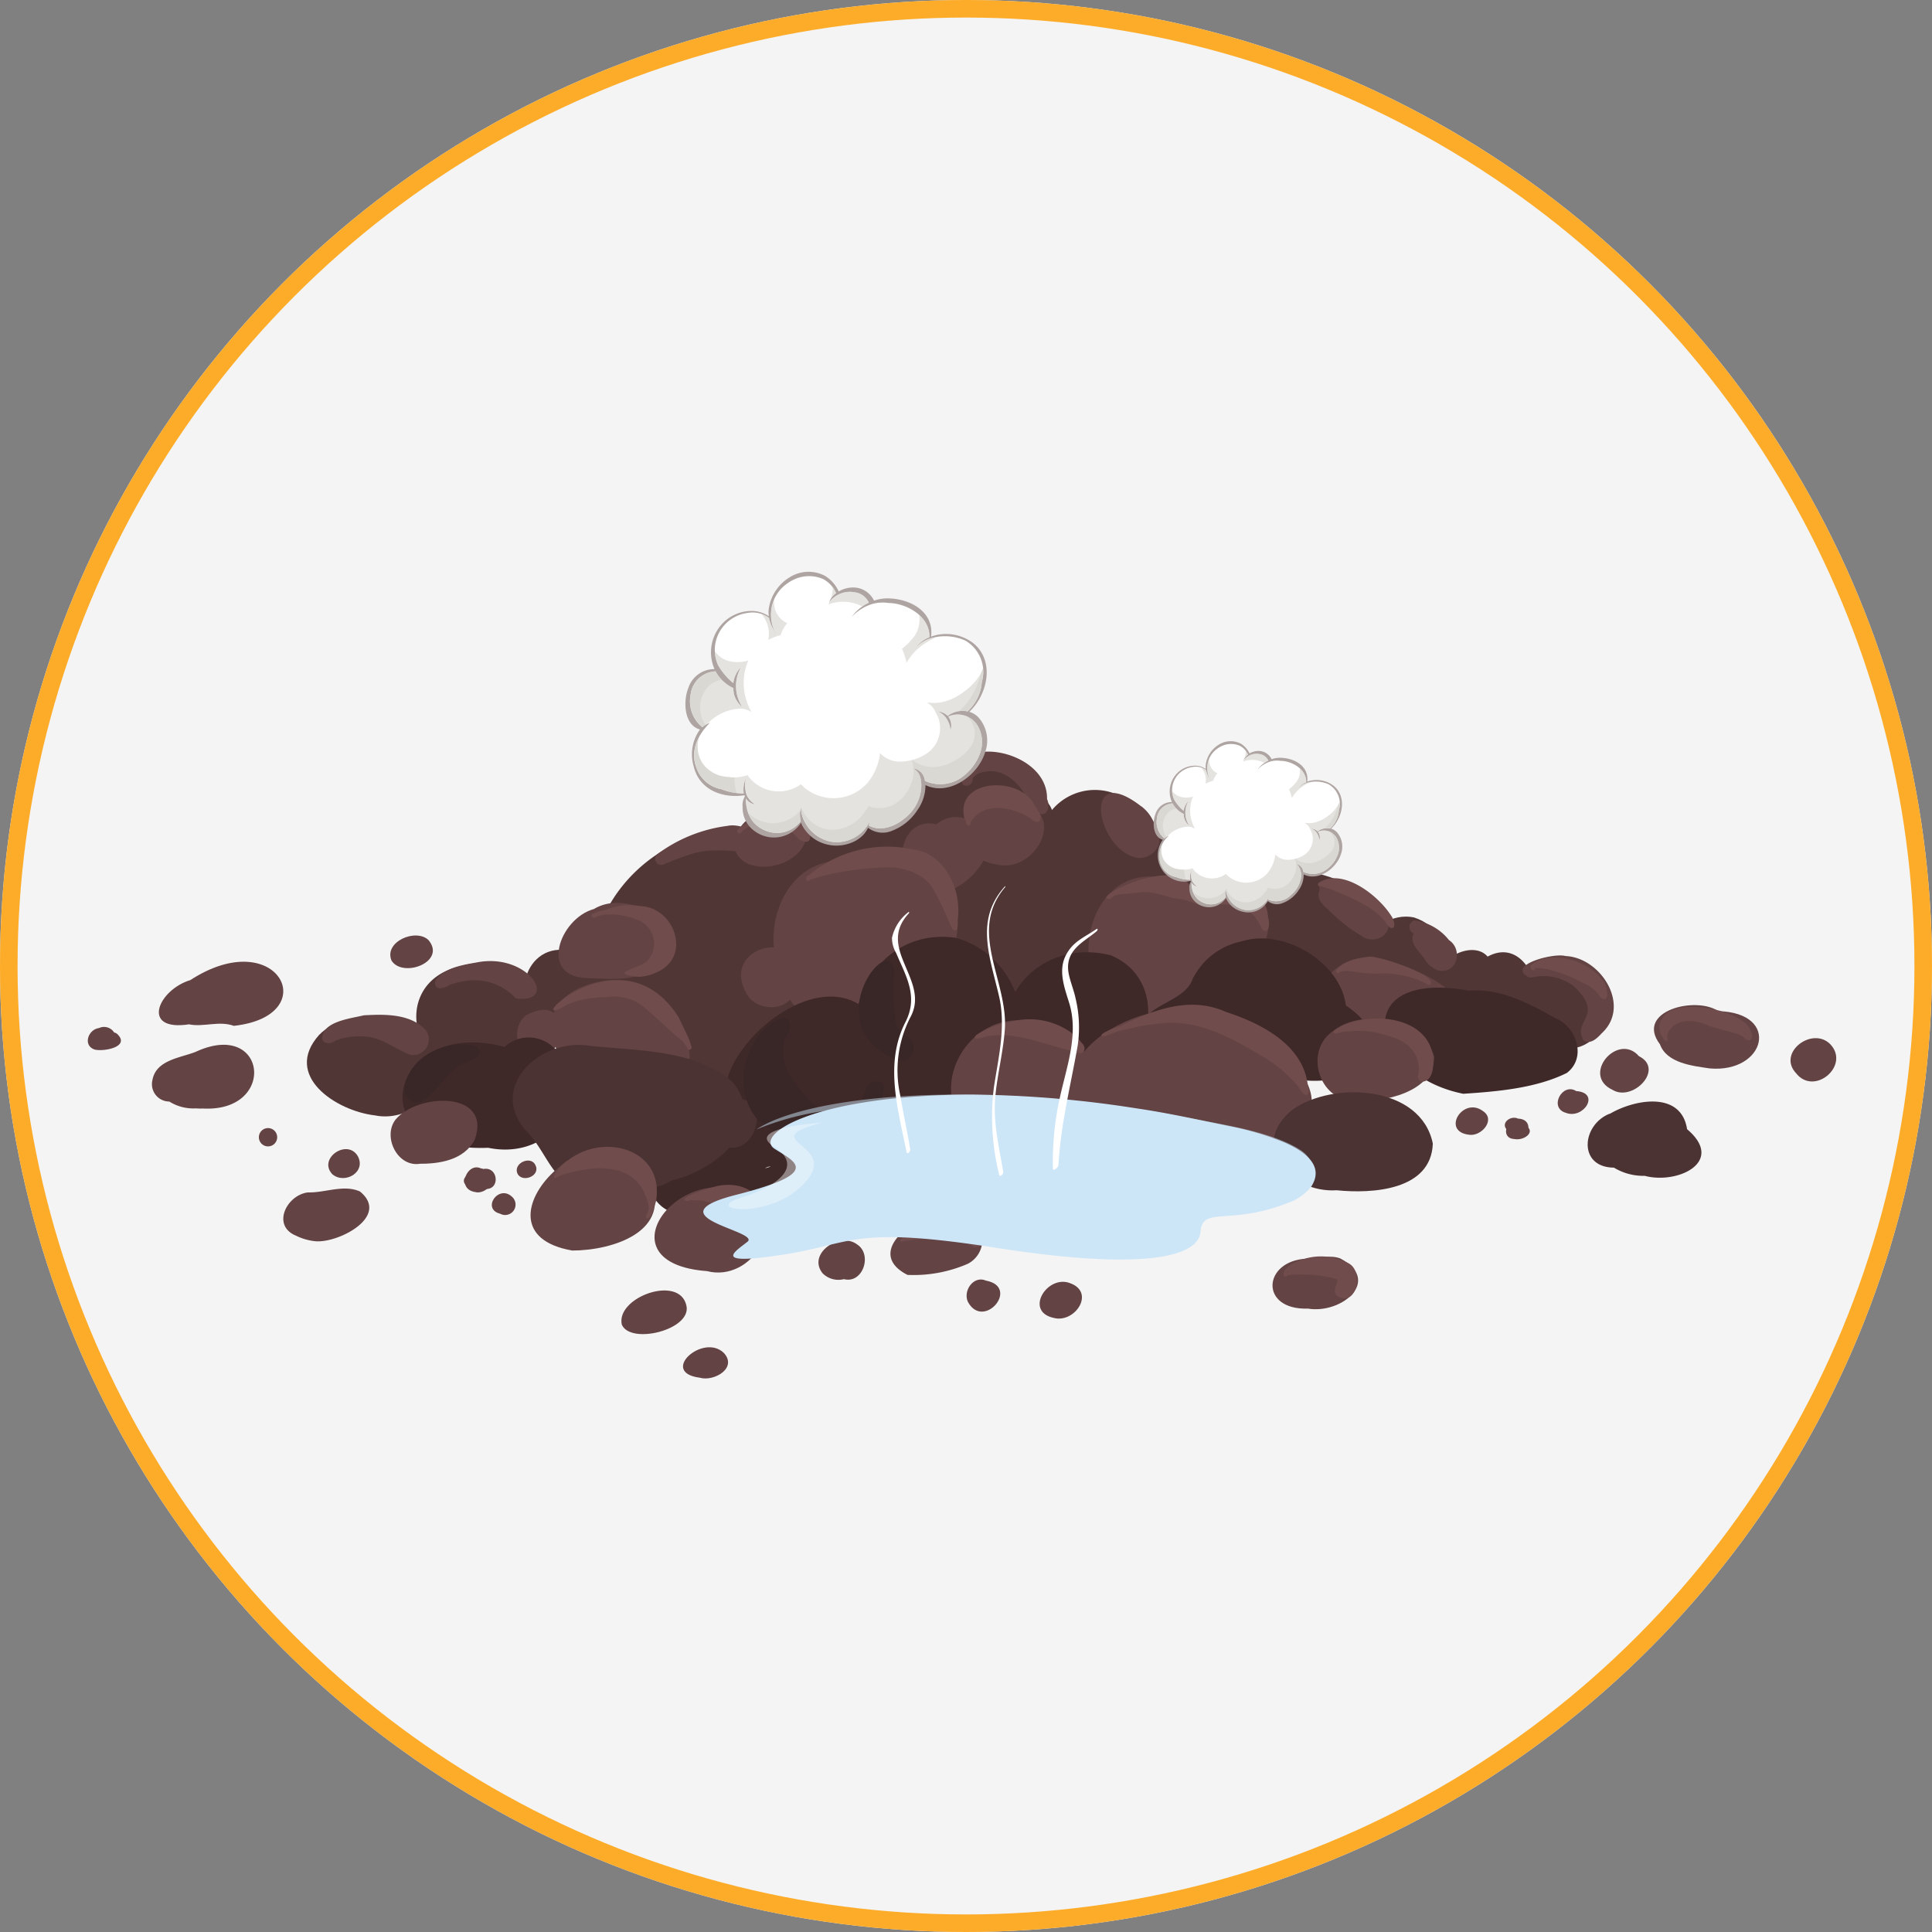 <svg xmlns="http://www.w3.org/2000/svg" xmlns:xlink="http://www.w3.org/1999/xlink" width="220" height="220" viewBox="0 0 220 220">
  <rect x="0" y="0" width="220" height="220" fill="#808080" stroke="none"/>
  <defs>
    <linearGradient id="linear-gradient" x1="-83.7" y1="26.917" x2="-85.009" y2="26.756" gradientUnits="objectBoundingBox">
      <stop offset="0.241" stop-color="#cce6f8"/>
      <stop offset="1" stop-color="#40a1e6"/>
    </linearGradient>
    <linearGradient id="linear-gradient-2" x1="-96.189" y1="29.267" x2="-97.688" y2="29.092" xlink:href="#linear-gradient"/>
  </defs>
  <g id="Grupo_9877" data-name="Grupo 9877" transform="translate(-390 -1811)">
    <g id="Elipse_561" data-name="Elipse 561" transform="translate(390 1811)" fill="#f4f4f4" stroke="#fdac29" stroke-width="2">
      <circle cx="110" cy="110" r="110" stroke="none"/>
      <circle cx="110" cy="110" r="109" fill="none"/>
    </g>
    <g id="Grupo_9678" data-name="Grupo 9678" transform="translate(-396 -255.707)">
      <g id="Grupo_9672" data-name="Grupo 9672" transform="translate(796 2151.362)">
        <path id="Trazado_14285" data-name="Trazado 14285" d="M291.638,1338.858c-4.383-.507-10.517-4.5-6.342-9.163,3.379-3.4,9.806-1.974,12.576,1.544C300.61,1335.426,295.953,1339.752,291.638,1338.858Z" transform="translate(-258.958 -1296.504)" fill="#513636"/>
        <path id="Trazado_14286" data-name="Trazado 14286" d="M329.5,1321.026c-8.629,2.41-11.912-9.861-3.026-11.626C335.279,1306.875,340.024,1322.156,329.5,1321.026Z" transform="translate(-283.808 -1284.088)" fill="#513636"/>
        <path id="Trazado_14287" data-name="Trazado 14287" d="M361.138,1312.944c-4.839-1.162-3.6-8.625,1.267-8.428C369.268,1304.678,367.853,1316.007,361.138,1312.944Z" transform="translate(-308.362 -1281.019)" fill="#513636"/>
        <path id="Trazado_14288" data-name="Trazado 14288" d="M384.133,1284.916a4.246,4.246,0,0,1-3.01-1.772c-3.778-2.281-.852-8.261.974-11.122,3.116-5.135,9.068-8.629,15.146-8.037,9.8.372,10.2,12.895,1.706,15.954C390.757,1280.215,391.006,1285.125,384.133,1284.916Z" transform="translate(-322.492 -1253.981)" fill="#513636"/>
        <path id="Trazado_14289" data-name="Trazado 14289" d="M453.392,1254.513a3.412,3.412,0,0,1-1.511-.506c-8.9-.61-8.388-12.9.236-13.558C461.617,1239.516,463.267,1254.579,453.392,1254.513Z" transform="translate(-366.55 -1238.319)" fill="#513636"/>
        <path id="Trazado_14290" data-name="Trazado 14290" d="M478.724,1245.042a6.349,6.349,0,0,1-2.074-3.185c-5.272-1.282,1.116-8.963,4.819-7.526C489.446,1235.948,487.116,1249.972,478.724,1245.042Z" transform="translate(-386.014 -1234.152)" fill="#513636"/>
        <path id="Trazado_14291" data-name="Trazado 14291" d="M497.337,1257.531a1.31,1.31,0,0,1,2.62,0A1.31,1.31,0,0,1,497.337,1257.531Z" transform="translate(-401.128 -1248.878)" fill="#513636"/>
        <path id="Trazado_14292" data-name="Trazado 14292" d="M509.3,1246.966c-4.646-1.709-2.651-10.493,2.7-8.67C517.991,1239.624,514.717,1248.438,509.3,1246.966Z" transform="translate(-407.364 -1236.748)" fill="#513636"/>
        <path id="Trazado_14293" data-name="Trazado 14293" d="M526.436,1255.972a1.98,1.98,0,0,1-.305-2.374c-2.361-1.021-.327-3.092,1.511-2.2C530.823,1252.347,530,1258.4,526.436,1255.972Z" transform="translate(-419.597 -1245.494)" fill="#513636"/>
        <path id="Trazado_14294" data-name="Trazado 14294" d="M541.961,1262.334c-1.832-.872-2.636-3.023-4.416-4.031-1.345-.968-3.724-1.34-3.388-3.5a6.38,6.38,0,0,1,8.261-4.352C547.956,1251.585,549.039,1264.223,541.961,1262.334Z" transform="translate(-425.633 -1244.796)" fill="#513636"/>
        <path id="Trazado_14295" data-name="Trazado 14295" d="M565.573,1271.727c-2.259-.179-4.831-2.174-3.608-4.619-.421-3.6,4.105-6.454,7.187-4.565C574.84,1265.958,571.949,1272.579,565.573,1271.727Z" transform="translate(-443.967 -1252.663)" fill="#513636"/>
        <path id="Trazado_14296" data-name="Trazado 14296" d="M594.773,1276.579a2.362,2.362,0,0,1-1.564-1.337c-4.189-1.19-1.016-6.751,2.465-6C601.418,1269.14,600.269,1278.256,594.773,1276.579Z" transform="translate(-463.66 -1257.479)" fill="#513636"/>
        <path id="Trazado_14297" data-name="Trazado 14297" d="M613.008,1290.439c-4.155-.32-12.007-3.986-8.969-9.1,2.066-5.987,11.6-3.391,14.417.8C620.953,1285.944,617.436,1291.067,613.008,1290.439Z" transform="translate(-471.749 -1263.241)" fill="#513636"/>
        <path id="Trazado_14298" data-name="Trazado 14298" d="M648.55,1301.275c-1.921-.217-3.778-2.367-2.725-4.255-.276-2.638,2.7-4.222,5.024-3.712C656.339,1295.1,654.058,1302.3,648.55,1301.275Z" transform="translate(-499.834 -1273.493)" fill="#513636"/>
        <path id="Trazado_14299" data-name="Trazado 14299" d="M677.762,1311.306c-.574-.461-.466-1.234-.693-1.828a2.2,2.2,0,0,1-3.53-1.134,1.708,1.708,0,0,0-.9.086.864.864,0,0,1-1.075.23l.018.008c-3.2-1.984,2.367-5.622,4.366-3.3C681.42,1302.371,683.928,1314.107,677.762,1311.306Z" transform="translate(-516.549 -1281.092)" fill="#513636"/>
        <path id="Trazado_14300" data-name="Trazado 14300" d="M668.094,1314.362a3.026,3.026,0,0,1-1.28-.739c.041.036.082.072.122.109a1.437,1.437,0,0,0-1.129-.441c.111.006.224.015.338.021-2.228.09-3.636-1.842-5.567-2.591-2.408.418-4.4-2.483-2.054-4.036h0c2.188-1.141,9.689,1.749,11.669,3.12C672.146,1311.495,670.8,1315.085,668.094,1314.362Z" transform="translate(-507.8 -1282.292)" fill="#513636"/>
        <path id="Trazado_14301" data-name="Trazado 14301" d="M697.11,1316.7c-9.951-2.546-2.6-12.684,4.455-8.542C706.959,1311.137,702.827,1320.276,697.11,1316.7Z" transform="translate(-530.972 -1282.792)" fill="#513636"/>
        <path id="Trazado_14302" data-name="Trazado 14302" d="M506.159,1283.9c-13.017-2.05-12.857-19.3,1.363-19.067C522.883,1265.355,521.24,1285.572,506.159,1283.9Z" transform="translate(-400.65 -1254.587)" fill="#513636"/>
        <path id="Trazado_14303" data-name="Trazado 14303" d="M415.979,1327.368c-10.224-2.957-5.923-17.1,3.9-16.042C430.578,1313.189,425.941,1329.821,415.979,1327.368Z" transform="translate(-343.023 -1285.521)" fill="#513636"/>
        <path id="Trazado_14304" data-name="Trazado 14304" d="M409.132,1315.285a9.272,9.272,0,0,0-.52-2.606q-.248-.064-.5-.123a2.663,2.663,0,0,0-.5.5A3.658,3.658,0,0,0,409.132,1315.285Zm1.807,3.246c-8.208-.007-11.452-10.734-2.147-11.684,4.593-.2,7.838,6.8,4.831,10.146a.98.98,0,0,1-.906,1.483,1.087,1.087,0,0,0,.206,0A7.25,7.25,0,0,1,410.94,1318.531Z" transform="translate(-338.387 -1282.572)" fill="#513636"/>
        <path id="Trazado_14305" data-name="Trazado 14305" d="M511.56,1258.02c-7.266-1.124-2.432-12.978,2.88-7.055C519.768,1252.328,515.937,1259.184,511.56,1258.02Z" transform="translate(-408.147 -1244.253)" fill="#634343"/>
        <path id="Trazado_14306" data-name="Trazado 14306" d="M488.175,1266.607c-2.339-2.356-1.078-7.39,2.717-6.509,2.253-2.008,6.393-.073,5.769,3.04C495.822,1266.322,490.845,1269.894,488.175,1266.607Z" transform="translate(-394.24 -1250.889)" fill="#634343"/>
        <path id="Trazado_14307" data-name="Trazado 14307" d="M466.875,1286.543c-.257-.913,1.245-1.333,1.488-.414S467.123,1287.468,466.875,1286.543Z" transform="translate(-380.817 -1268.432)" fill="#634343"/>
        <path id="Trazado_14308" data-name="Trazado 14308" d="M449.768,1290.185c-3.61-.406-6.448-4.313-6.476-7.773q0,.047-.006.094c-1.213-5.413,1.985-11.828,8.187-11.232,8.035-6.042,17.39,7.559,9.564,12.777C459.7,1288.728,454.253,1290.777,449.768,1290.185Z" transform="translate(-364.955 -1257.869)" fill="#634343"/>
        <path id="Trazado_14309" data-name="Trazado 14309" d="M555.742,1295.452c-8.987-2.508-5.774-18.531,4.035-15.522C569.9,1283.685,566.664,1297.6,555.742,1295.452Z" transform="translate(-436.51 -1264.396)" fill="#634343"/>
        <path id="Trazado_14310" data-name="Trazado 14310" d="M585.688,1289.93a2.951,2.951,0,0,1-.819-2.5c-6-3.029,1.634-9.535,5.583-5.442C595.072,1285.078,590.559,1293.826,585.688,1289.93Z" transform="translate(-457.955 -1265.138)" fill="#634343"/>
        <path id="Trazado_14311" data-name="Trazado 14311" d="M432.542,1308.873c-3.109-5.612,7.212-7.591,5.413-1.247C438.652,1310.934,433.792,1311.447,432.542,1308.873Z" transform="translate(-357.576 -1280.469)" fill="#634343"/>
        <path id="Trazado_14312" data-name="Trazado 14312" d="M376.427,1327.036c-8.925.881-13.876-10.277-3.214-12.072C380.743,1313.824,389.049,1328.437,376.427,1327.036Z" transform="translate(-314.421 -1287.94)" fill="#634343"/>
        <path id="Trazado_14313" data-name="Trazado 14313" d="M356.062,1329.465a2.889,2.889,0,0,1,.486-3.814l-.154.136c.065-.06.13-.115.2-.172l-.031.027C362.873,1322.275,360.756,1333.736,356.062,1329.465Z" transform="translate(-306.683 -1294.676)" fill="#634343"/>
        <path id="Trazado_14314" data-name="Trazado 14314" d="M644.115,1317.965c-2.336-.154-4.5-1.214-6.719-1.862l.173.062-.306-.108h0c-8.641-1.78-7.909-9.3.8-8.21,3.006.94,6.276,2.129,8.334,4.63,1.833,1.63,2.292,5.7-1.113,5.252A2.8,2.8,0,0,1,644.115,1317.965Z" transform="translate(-490.258 -1283.169)" fill="#634343"/>
        <path id="Trazado_14315" data-name="Trazado 14315" d="M511.841,1341.917c-4.087-1.421,1.691-5.779,1.821-1.391l.008-.039c-.013.07-.025.141-.044.21l.015-.074A1.639,1.639,0,0,1,511.841,1341.917Z" transform="translate(-409.817 -1303.738)" fill="#3f2828"/>
        <path id="Trazado_14316" data-name="Trazado 14316" d="M478.329,1318.181c-12.317-2.722-7.211-19.534,4.131-17.973C493.833,1303.171,492.976,1323.665,478.329,1318.181Z" transform="translate(-383.714 -1278.085)" fill="#3f2828"/>
        <path id="Trazado_14317" data-name="Trazado 14317" d="M436.927,1338.27a8.407,8.407,0,0,1-5.949-2.781c-13.789-2.2,9.009-25.811,14.418-8.958C450.176,1332.03,443,1339.337,436.927,1338.27Z" transform="translate(-354.018 -1291.672)" fill="#3f2828"/>
        <path id="Trazado_14318" data-name="Trazado 14318" d="M474.792,1356.259c-6.013-.95-5.171-8.6-.67-11.082C483.4,1341.3,485.717,1357.041,474.792,1356.259Z" transform="translate(-383.261 -1307.697)" fill="#3f2828"/>
        <path id="Trazado_14319" data-name="Trazado 14319" d="M530.789,1319.624c-14.058-1.866-7.226-16.708,3.845-13.907C542.177,1308.861,538.963,1320.8,530.789,1319.624Z" transform="translate(-418.143 -1281.589)" fill="#3f2828"/>
        <path id="Trazado_14320" data-name="Trazado 14320" d="M587.312,1316.8c-5.449-1.338-14.222-.847-18-5.131l.051.1c-.028-.056-.055-.114-.079-.173v0c-1.154-3.4,4.624-3.357,5.526-6.444l-.04.06c.059-.087.119-.173.178-.26l-.027.038a7.988,7.988,0,0,1,5.4-3.98l-.347.123c4.823-1.85,11.6,2.094,12.233,7.165C598.927,1312.874,593.521,1317.57,587.312,1316.8Z" transform="translate(-448.955 -1278.464)" fill="#3f2828"/>
        <path id="Trazado_14321" data-name="Trazado 14321" d="M660.484,1329.536c-10.682-2.12-13.29-14.259.643-11.738-.1-.008-.208-.016-.31-.021a5.549,5.549,0,0,0,.624,0l-.136.008a8.626,8.626,0,0,1,1.162,0l-.35-.023c3.279.075,6.271,1.693,9.054,3.292l-.174-.118c2.4.991,3.556,4.5,1.277,6.228C668.751,1328.912,664.364,1329.278,660.484,1329.536Z" transform="translate(-503.857 -1289.641)" fill="#3f2828"/>
        <path id="Trazado_14322" data-name="Trazado 14322" d="M326.27,1347.022c-15.232.605-11.112-14.989,1.854-11.487a4.082,4.082,0,0,1,6.664,1.831l-.123-.239C337.491,1343.151,332.5,1348.321,326.27,1347.022Z" transform="translate(-280.675 -1300.977)" fill="#3f2828"/>
        <path id="Trazado_14323" data-name="Trazado 14323" d="M413.7,1367.621c.216-.064.431-.132.645-.2A1.042,1.042,0,0,0,413.7,1367.621Zm-1.458,6.325c-1.84-.589-3.886.083-5.611-.884-11.348.91-5.227-15.535,3.308-8.7,1.818-2.553,5.772-3.066,8.5-1.821C424.149,1366.586,418.041,1374.85,412.239,1373.946Z" transform="translate(-336.577 -1319.24)" fill="#3f2828"/>
        <path id="Trazado_14324" data-name="Trazado 14324" d="M509.716,1342.709c-11.592-2.21-4.963-17.89,5.155-13.31C524.379,1332.547,517.6,1343.928,509.716,1342.709Z" transform="translate(-405.29 -1297.042)" fill="#634343"/>
        <path id="Trazado_14325" data-name="Trazado 14325" d="M551.459,1341.667c-2.291-.353-4.771-1.721-5.51-4.042-6.058-7.964,7.626-14.927,14.419-12.166,4.944,1.594,15.466,7.5,9.946,13.407-2.477,1.556-5.6,1.148-8.388,1.122C558.432,1340.489,555.038,1341.853,551.459,1341.667Z" transform="translate(-432.503 -1294.562)" fill="#634343"/>
        <path id="Trazado_14326" data-name="Trazado 14326" d="M632.775,1337.385c-4.086.063-5.789-5.739-2.367-7.968,3.259-2.621,10.211-1.307,11.453,2.931C641.933,1336.4,636.011,1337.672,632.775,1337.385Z" transform="translate(-488.548 -1296.71)" fill="#634343"/>
        <path id="Trazado_14327" data-name="Trazado 14327" d="M362.428,1353.62c-3.577-.592-4.352-4.156-6.409-6.456-5.141-5.079,1.065-11.115,6.934-10.09,5.358.566,12,.4,16.2,4.126,4.186,5.165-2.154,10.15-7.024,11.217C370.5,1353.67,364.679,1354.092,362.428,1353.62Z" transform="translate(-305.72 -1302.633)" fill="#4c3333"/>
        <path id="Trazado_14328" data-name="Trazado 14328" d="M421.938,1360.964c-3.639-.327-3.245-6.387.6-5.332C426.981,1354.395,425.861,1361.793,421.938,1360.964Z" transform="translate(-349.226 -1314.978)" fill="#4c3333"/>
        <path id="Trazado_14329" data-name="Trazado 14329" d="M620.763,1364.286c-5.326.343-10.118-5.046-5.038-9.181,4.689-3.307,14.649-2.753,15.983,3.866C631.514,1364.307,624.824,1364.694,620.763,1364.286Z" transform="translate(-478.55 -1313.403)" fill="#4c3333"/>
        <path id="Trazado_14330" data-name="Trazado 14330" d="M540.677,1371.535a5.806,5.806,0,0,1-3.744-.968c-5.149,1.831-12.2.03-11.032-6.7,2.327-4.575,10.493-5.032,13.256-.642C548.767,1358.93,551.389,1372.8,540.677,1371.535Z" transform="translate(-420.07 -1318.098)" fill="#4c3333"/>
        <path id="Trazado_14331" data-name="Trazado 14331" d="M727.206,1364.74a6.455,6.455,0,0,1-3.506-.933c-4.133-.034-3.688-4.922-.43-6.164-.07.047-.14.094-.21.143,2.791-1.734,8.287-2.82,8.972,1.645C736.434,1363.154,730.938,1365.741,727.206,1364.74Z" transform="translate(-549.921 -1315.502)" fill="#4c3333"/>
        <path id="Trazado_14332" data-name="Trazado 14332" d="M749.658,1330.609c-1.973-.292-4.882-.6-5.662-2.747-2.866-3.78,4.048-5.534,6.649-3.776h0C757.821,1324.276,756.04,1331.176,749.658,1330.609Z" transform="translate(-564.976 -1293.602)" fill="#634343"/>
        <path id="Trazado_14333" data-name="Trazado 14333" d="M790.535,1338.673c-2.218-2.347,1.851-5.406,3.894-3.305C796.711,1337.794,792.6,1341.282,790.535,1338.673Z" transform="translate(-596.002 -1301.105)" fill="#634343"/>
        <path id="Trazado_14334" data-name="Trazado 14334" d="M726.382,1343c-3.634-1.684.6-6.6,3-3.84C732.349,1340.648,728.673,1344.4,726.382,1343Z" transform="translate(-552.756 -1303.55)" fill="#634343"/>
        <path id="Trazado_14335" data-name="Trazado 14335" d="M617.257,1415.12c-5.556.188-5.155-5.493-.093-5.688l-.085-.006c1.284.036,2.619-.482,3.864-.018h0C625.7,1411.917,621.115,1415.766,617.257,1415.12Z" transform="translate(-478.324 -1350.763)" fill="#634343"/>
        <path id="Trazado_14336" data-name="Trazado 14336" d="M530.317,1386.982a3.077,3.077,0,0,1-1.884-.915c-6.832-3.852,5.019-10.559,8.762-6.535C540.426,1383.442,534.183,1388.031,530.317,1386.982Z" transform="translate(-420.455 -1330.163)" fill="#634343"/>
        <path id="Trazado_14337" data-name="Trazado 14337" d="M535.4,1421.874c-3.39-.744-.713-4.992,1.9-3.944C540.178,1418.988,537.811,1422.518,535.4,1421.874Z" transform="translate(-425.42 -1356.458)" fill="#634343"/>
        <path id="Trazado_14338" data-name="Trazado 14338" d="M509.054,1419.532c-.6-1.27.639-3.053,2.054-2.432C515.03,1417.853,510.839,1422.786,509.054,1419.532Z" transform="translate(-408.831 -1355.93)" fill="#634343"/>
        <path id="Trazado_14339" data-name="Trazado 14339" d="M484.867,1401.428c-5.141-2.618,1.162-7.184,4.723-6.876l-.219.014a3.046,3.046,0,0,1,2.329,5.614.616.616,0,0,0,.086-.039A15.509,15.509,0,0,1,484.867,1401.428Z" transform="translate(-391.529 -1340.908)" fill="#634343"/>
        <path id="Trazado_14340" data-name="Trazado 14340" d="M458.853,1407.424c-1.8-2.24,1.959-4.788,3.93-3.285,1.768,1.148.653,4.5-1.509,3.946A2.542,2.542,0,0,1,458.853,1407.424Z" transform="translate(-375.177 -1347.082)" fill="#634343"/>
        <path id="Trazado_14341" data-name="Trazado 14341" d="M414.09,1443.557c-4.673-.6.392-5.135,2.751-2.807C418.4,1442.474,415.689,1444.027,414.09,1443.557Z" transform="translate(-344.402 -1371.33)" fill="#634343"/>
        <path id="Trazado_14342" data-name="Trazado 14342" d="M391.21,1424.606c-.692-3.121,6.587-5.748,7.36-2.15C399.179,1425.194,392.2,1426.929,391.21,1424.606Z" transform="translate(-330.405 -1358.427)" fill="#634343"/>
        <path id="Trazado_14343" data-name="Trazado 14343" d="M408.443,1395.044c-12.128-.9-3.31-12.581,4.563-8.816C417.86,1389.323,413.551,1396.358,408.443,1395.044Z" transform="translate(-337.934 -1334.955)" fill="#634343"/>
        <path id="Trazado_14344" data-name="Trazado 14344" d="M364.929,1383.81c-12.977-2.252,4.28-18.847,8.815-8.062C376.451,1381.63,369.53,1383.81,364.929,1383.81Z" transform="translate(-309.768 -1326.065)" fill="#634343"/>
        <path id="Trazado_14345" data-name="Trazado 14345" d="M315.9,1363.174c-2.619.528-4.4-3.027-2.894-5,2.51-3.051,11.014-3.343,9.035,2.273-1.258,2.364-4.043,2.769-6.467,2.75C315.679,1363.189,315.787,1363.183,315.9,1363.174Z" transform="translate(-277.975 -1315.328)" fill="#634343"/>
        <path id="Trazado_14346" data-name="Trazado 14346" d="M291.66,1375.374c-1.674-1.781,1.666-4.08,2.885-2.086C295.573,1375.115,293.085,1376.575,291.66,1375.374Z" transform="translate(-263.818 -1326.318)" fill="#634343"/>
        <path id="Trazado_14347" data-name="Trazado 14347" d="M279.6,1391.974a6.315,6.315,0,0,1-2.407-.7l.11.058c-2.807-1.152-1.059-4.639,1.369-4.926,1.963.053,4.039-.929,5.91-.109C288.023,1389.1,282.271,1392.132,279.6,1391.974Z" transform="translate(-253.6 -1335.28)" fill="#634343"/>
        <path id="Trazado_14348" data-name="Trazado 14348" d="M236.07,1344.17a5.127,5.127,0,0,1-3.012-.778,1.98,1.98,0,0,1-1.927-2.434c.418-2.32,3.166-2.519,4.977-3.243l-.033.011c8.134-3.742,9.263,6.939.785,6.458l.274-.017A6.192,6.192,0,0,1,236.07,1344.17Z" transform="translate(-223.777 -1302.613)" fill="#634343"/>
        <path id="Trazado_14349" data-name="Trazado 14349" d="M241.958,1315.906c-1.7-.613-3.428.17-5.11-.173-5.566.85-3.521-3.971.218-5.057l-.128.062C246.954,1304.171,252.365,1314.758,241.958,1315.906Z" transform="translate(-225.328 -1283.746)" fill="#634343"/>
        <path id="Trazado_14350" data-name="Trazado 14350" d="M312.491,1302.518c-.9-2.144,2.759-3.72,4.207-2.342C318.779,1302.658,313.783,1304.548,312.491,1302.518Z" transform="translate(-277.907 -1277.786)" fill="#634343"/>
        <path id="Trazado_14351" data-name="Trazado 14351" d="M209.993,1333.443c-1.407-.45-.781-2.3.478-2.454l-.026.008a1.357,1.357,0,0,1,1.743.493.848.848,0,0,1,.3.13l-.035-.018.048.026h0C214.1,1333.1,211.093,1333.689,209.993,1333.443Z" transform="translate(-209.191 -1298.576)" fill="#634343"/>
        <path id="Trazado_14352" data-name="Trazado 14352" d="M711.4,1354.766c-1.955-.583-.381-3.481,1.2-2.469C715.417,1352.494,713.41,1355.569,711.4,1354.766Z" transform="translate(-543.111 -1312.708)" fill="#634343"/>
        <path id="Trazado_14353" data-name="Trazado 14353" d="M677.257,1361.4c-3.266-.339-.757-4.411,1.541-2.7C680.293,1359.678,678.634,1361.59,677.257,1361.4Z" transform="translate(-519.933 -1316.836)" fill="#634343"/>
        <path id="Trazado_14354" data-name="Trazado 14354" d="M693.36,1363.541c-.161-.067-.322-.133-.477-.212l.09.044a1.019,1.019,0,0,1-.2-.111l.011,0c-.913-.792.354-1.784,1.226-1.322-.038-.005-.073-.014-.111-.02C696.227,1361.929,694.875,1365.254,693.36,1363.541Z" transform="translate(-531.11 -1319.196)" fill="#634343"/>
        <path id="Trazado_14355" data-name="Trazado 14355" d="M693.757,1365.308c-1.559-.1-.889-2.4.511-1.765l-.032-.006.117.023-.027-.006.135.028h-.006c.116.025.232.045.349.067H694.8C696.51,1364.3,695.028,1365.581,693.757,1365.308Z" transform="translate(-531.368 -1320.266)" fill="#634343"/>
        <path id="Trazado_14356" data-name="Trazado 14356" d="M604.741,1384.2c-1.32-.384-.663-2.227.506-2.241l-.095.007a1.076,1.076,0,0,1,.408,2.112c.038-.018.076-.038.114-.058A1.156,1.156,0,0,1,604.741,1384.2Z" transform="translate(-472.185 -1332.596)" fill="#634343"/>
        <path id="Trazado_14357" data-name="Trazado 14357" d="M465.922,1386.927l.053.01a1.079,1.079,0,0,1-.54-1.9h0a1.08,1.08,0,0,1,.366-.182C468.207,1382.837,468.97,1387.879,465.922,1386.927Z" transform="translate(-379.612 -1334.216)" fill="#634343"/>
        <path id="Trazado_14358" data-name="Trazado 14358" d="M452.428,1395.669c.2-3.448,7.15-1.144,2.6,1.038l.014-.007C454.113,1397.272,452.556,1396.89,452.428,1395.669Z" transform="translate(-371.214 -1340.566)" fill="#634343"/>
        <path id="Trazado_14359" data-name="Trazado 14359" d="M338.252,1381.922c-2.026-.851.191-2.4,1.52-1.861C341.307,1381.048,339.435,1382.249,338.252,1381.922Z" transform="translate(-294.616 -1331.269)" fill="#634343"/>
        <path id="Trazado_14360" data-name="Trazado 14360" d="M355.494,1377.742c-.294-1.135,1.664-1.921,2.127-.756C358.176,1378.26,355.876,1379.035,355.494,1377.742Z" transform="translate(-306.625 -1328.912)" fill="#634343"/>
        <path id="Trazado_14361" data-name="Trazado 14361" d="M341.278,1381.423a1.772,1.772,0,0,1-.754-.226c-1.648-.088-.834-2.538.585-2.04C342.827,1378.839,343.058,1381.6,341.278,1381.423Z" transform="translate(-296.064 -1330.697)" fill="#634343"/>
        <path id="Trazado_14362" data-name="Trazado 14362" d="M339,1381.552c-2.576-.339-.627-4.227,1.132-2.278h0C342.074,1379.555,340.31,1381.883,339,1381.552Z" transform="translate(-294.831 -1330.457)" fill="#634343"/>
        <path id="Trazado_14363" data-name="Trazado 14363" d="M347.923,1389.882c-2.127-.543-.209-3.332,1.316-1.962A1.186,1.186,0,0,1,347.923,1389.882Z" transform="translate(-300.972 -1336.329)" fill="#634343"/>
        <path id="Trazado_14364" data-name="Trazado 14364" d="M267.533,1366.422a1.042,1.042,0,1,1,2.083,0A1.042,1.042,0,0,1,267.533,1366.422Z" transform="translate(-248.053 -1321.546)" fill="#634343"/>
        <path id="Trazado_14365" data-name="Trazado 14365" d="M431.3,1262.977c-3.926-1.9-.027-6.823,3.288-6.132C441.436,1258.75,436.09,1264.616,431.3,1262.977Z" transform="translate(-356.045 -1249.224)" fill="#634343"/>
        <path id="Trazado_14366" data-name="Trazado 14366" d="M373.15,1297.1l.068,0c-5.861,0-3.381-6.8.542-7.875,3.629-2.212,9.953,1.1,7.763,5.561C379.906,1297.628,375.967,1297.2,373.15,1297.1Z" transform="translate(-316.132 -1270.369)" fill="#634343"/>
        <path id="Trazado_14367" data-name="Trazado 14367" d="M562.724,1266.425a.779.779,0,0,1,1.558,0A.779.779,0,0,1,562.724,1266.425Z" transform="translate(-444.683 -1255.146)" fill="#634343"/>
        <path id="Trazado_14368" data-name="Trazado 14368" d="M558.87,1258.462c-4.778-.951-6.356-11.185.5-5.823-.032-.029-.064-.056-.094-.085a4.383,4.383,0,0,1,1.351,1.6l-.041-.082.024.048-.028-.059.074.149-.045-.087a3.084,3.084,0,0,1,.4,1.3C562.2,1256.877,560.469,1258.691,558.87,1258.462Z" transform="translate(-439.371 -1245.437)" fill="#634343"/>
        <path id="Trazado_14369" data-name="Trazado 14369" d="M581.109,1268.218c-1.243-.9-3.7-2.37-2.526-4.156-1.589-2.372,2.565-.951,3.409-.229C584.428,1264.87,584.407,1269.628,581.109,1268.218Z" transform="translate(-455.008 -1253.2)" fill="#634343"/>
        <path id="Trazado_14370" data-name="Trazado 14370" d="M606.168,1274.251c-1.308-.536-3.326-1.474-3.751-2.882a.748.748,0,0,1-.168-.88l-.018.027c.813-1.332,3-.439,4.051.22-.041-.029-.084-.058-.125-.084a4.234,4.234,0,0,1,1.345,1.24l-.023-.026A1.453,1.453,0,0,1,606.168,1274.251Z" transform="translate(-470.96 -1257.915)" fill="#634343"/>
        <path id="Trazado_14371" data-name="Trazado 14371" d="M633.793,1287.261a16.631,16.631,0,0,1-3.3-2.535c.047.055.1.111.143.163-.714-.82-2.14-1.534-1.577-2.838-.372-2.027,2.6-.473,3.6-.35l-.062-.012.008,0-.087-.016a5.42,5.42,0,0,1,3.886,2.646l-.029-.042a3.449,3.449,0,0,1,.508,1.389l-.014-.068C637.27,1287.363,635.082,1288.29,633.793,1287.261Z" transform="translate(-488.786 -1265.369)" fill="#634343"/>
        <path id="Trazado_14372" data-name="Trazado 14372" d="M663.113,1300.182a3.083,3.083,0,0,1-1.537-1.333c.035.055.073.108.108.163-.55-.9-1.886-1.84-1.31-3.016a.8.8,0,0,1-.146-1.4l-.031.021.045-.026-.009,0a.874.874,0,0,1,.262-.089l-.019.006.034,0-.005,0a6.045,6.045,0,0,1,3.886,2.241l-.013-.014C666.066,1297.858,665.276,1300.7,663.113,1300.182Z" transform="translate(-509.39 -1274.349)" fill="#634343"/>
        <path id="Trazado_14373" data-name="Trazado 14373" d="M705.431,1316.094c-1.279-2.355,2.679-2.769-1.345-6.374l.052.061c-.056-.051-.115-.1-.173-.152l.045.04-.009-.008a1.587,1.587,0,0,1,.213.207,5.6,5.6,0,0,0-4.466-.931l.111-.023a2.19,2.19,0,0,1-.587.061h0c-.032,0-.064,0-.1-.009l.1.009.009-.005c-2.8-1.42,2.929-2.861,4.148-2.433l-.181-.012c4.094.019,7.7,5.626,4.3,8.778C707.022,1315.866,706.222,1316.7,705.431,1316.094Z" transform="translate(-535.137 -1282.317)" fill="#634343"/>
        <path id="Trazado_14374" data-name="Trazado 14374" d="M515.463,1243.9a3.515,3.515,0,0,1-1.161-1.663l.032.062c-.022-.042-.043-.085-.064-.129l.023.049c-.864-1.746-2.724-3.422-4.8-2.971l.055-.012-.143.029.062-.012a2,2,0,0,0-1.353.763.723.723,0,0,1-1.227.614.693.693,0,0,0,.134.1c-2.42-6,9.788-4.423,9.574,1.695-.009-.044-.02-.087-.029-.131C517.028,1243.162,516.639,1244.582,515.463,1243.9Z" transform="translate(-407.369 -1236.019)" fill="#634343"/>
        <path id="Trazado_14375" data-name="Trazado 14375" d="M461.5,1242.6c-.239-.12-.487-.222-.723-.344.041.023.084.044.128.067a7.094,7.094,0,0,0-3.355-.705l.1-.008a11.412,11.412,0,0,0-3.023.552.815.815,0,0,1-1.489-.642.775.775,0,0,0-.031.12c1.374-2.332,5.465-2.985,7.856-1.873l-.137-.07C462.438,1240.033,464.234,1242.839,461.5,1242.6Z" transform="translate(-371.653 -1237.538)" fill="#634343"/>
        <path id="Trazado_14376" data-name="Trazado 14376" d="M402.84,1266.342a.7.7,0,0,1,.137-.983l0,0,.02-.014-.016.01a16.933,16.933,0,0,1,7.94-3.19c2.171-.474,5.81,2.1,2.261,3.07l.029,0a19.369,19.369,0,0,0-4.548-.242l.16-.009a11.057,11.057,0,0,0-2.8.642c.038-.015.076-.026.114-.041-.8.293-1.611.58-2.389.925l.03-.018A.7.7,0,0,1,402.84,1266.342Z" transform="translate(-338.087 -1252.775)" fill="#634343"/>
        <path id="Trazado_14377" data-name="Trazado 14377" d="M336.843,1312.64a6.515,6.515,0,0,0-6.21-1.917l.066-.014c-.039.008-.078.017-.117.023l.047-.009a12.619,12.619,0,0,0-1.328.353l.1-.035c-.655.437-2.012.849-1.736-.455,1.008-1.437,3.095-1.768,4.729-2.054C338.255,1307.385,341.857,1313.219,336.843,1312.64Z" transform="translate(-288.082 -1283.598)" fill="#634343"/>
        <path id="Trazado_14378" data-name="Trazado 14378" d="M299.04,1331.223c-1.579-.638-2.969-1.762-4.7-2.019l.163.035a7.656,7.656,0,0,0-3.586.293l.018-.007c-.036.014-.074.025-.111.038l.078-.026c-.109.042-.215.086-.32.137l.069-.035c-.5.345-1.261.507-1.558-.178-.014-2,3.2-2.32,4.749-2.7,2.377-.139,5.317-.2,7.06,1.683A1.776,1.776,0,0,1,299.04,1331.223Z" transform="translate(-262.419 -1295.8)" fill="#634343"/>
        <path id="Trazado_14379" data-name="Trazado 14379" d="M438.887,1341.374a6.615,6.615,0,0,1-1.335-.328l.028.01c-6.348-1.3-5.9-10.338-.927-13.033l-.015.013c1.8-.889,1.87,1.044.9,2.1l.025-.073c-.018.053-.036.105-.055.158.01-.025.019-.051.028-.076a5.418,5.418,0,0,0,1.107,4.918c-.07-.1-.14-.21-.213-.315a25.52,25.52,0,0,0,2.024,2.587l-.039-.044C443.394,1339.45,442.873,1342.249,438.887,1341.374Z" transform="translate(-358.186 -1296.538)" fill="#392626"/>
        <path id="Trazado_14380" data-name="Trazado 14380" d="M476.425,1319.59c-9.31-3.937-.662-14.964-.282-10.032a22.358,22.358,0,0,0,.236,5.96c0-.035,0-.07-.006-.105.1.8.892,1.276,1.473,1.741A1.427,1.427,0,0,1,476.425,1319.59Z" transform="translate(-384.334 -1283.55)" fill="#392626"/>
        <path id="Trazado_14381" data-name="Trazado 14381" d="M475.9,1363.681a.687.687,0,0,1,1.313-.4A.687.687,0,0,1,475.9,1363.681Z" transform="translate(-386.82 -1319.839)" fill="#392626"/>
        <path id="Trazado_14382" data-name="Trazado 14382" d="M474.545,1358.08c-2.1-1.883-2.024-5.44-1.1-7.888.378-.931,2.1-1.212,2.045.079-.563,1.292.2,2.713.82,3.858s2.064.956,3.016.363C485.51,1354.485,478.842,1361.544,474.545,1358.08Z" transform="translate(-384.803 -1310.917)" fill="#392626"/>
        <path id="Trazado_14383" data-name="Trazado 14383" d="M317.206,1342.331c.029-3.865,4.362-6.079,7.844-5.391l-.015,0a.776.776,0,0,1-.1,1.545l.009,0,.1-.008-.011,0c.024,0,.051-.009.075-.017l-.009,0,.032-.006a10.8,10.8,0,0,0-1.482.656c.047-.02.09-.044.137-.067C321.72,1339.74,319.013,1345.932,317.206,1342.331Z" transform="translate(-281.141 -1302.537)" fill="#392626"/>
        <path id="Trazado_14384" data-name="Trazado 14384" d="M643.957,1335.153a.643.643,0,0,1-.321-.773v0c.419-2.13-1.1-3.79-3.072-4.32.031.009.062.021.093.031l-.005,0,.026.009a12.905,12.905,0,0,0-1.852-.531c.035.009.07.015.105.023a10.491,10.491,0,0,0-2.929-.187c.02,0,.044,0,.067,0l-.525.035c.018,0,.038,0,.058-.006a7.024,7.024,0,0,0-.792.1h.016c-.543.3-1.323.075-.525-.35a.194.194,0,0,1-.029.009c3.292-2.075,10.127-1.738,10.995,2.836C645.47,1333.06,645.4,1335.249,643.957,1335.153Z" transform="translate(-492.134 -1296.645)" fill="#704c4c"/>
        <path id="Trazado_14385" data-name="Trazado 14385" d="M577.957,1333.448a2.249,2.249,0,0,1-.458-.549l.01.011c-.087-.1-.143-.22-.226-.323l.008.007a15.777,15.777,0,0,0-3.736-3.254c.047.032.1.064.146.1-3.483-2.1-7.279-4.338-11.491-4.122l.043,0-.125.009.111-.009c-1.017.1-2.033.222-3.037.417l.061-.015c-.645.138-1.276.3-1.927.418h.007a6.541,6.541,0,0,0-.772.225l.022-.009c-.419.163-.846.309-1.257.484.012,0,.02-.009.029-.012-1.551.107.964-1,1.63-1.117l-.011.005.029-.012h0c3.766-1.859,7.944-3.473,12.047-1.617l-.085-.032c4.069,1.317,9,3.793,9.417,8.565,0-.021,0-.044,0-.067a2.431,2.431,0,0,0,.062.318v0c0,.019.008.037.012.056l0-.01C578.6,1333.268,578.349,1333.732,577.957,1333.448Z" transform="translate(-439.452 -1293.507)" fill="#704c4c"/>
        <path id="Trazado_14386" data-name="Trazado 14386" d="M523.61,1332.13c-.038-.006-.075-.014-.112-.022l.03.005c-.146-.026-.283-.076-.426-.105l.027,0a1.8,1.8,0,0,1-.194-.055h0c-.206-.072-.417-.126-.621-.2.035.014.073.026.108.038-3.089-.73-6.159-2.19-9.412-1.572-.37.118-1.839.571-1.119-.186h0a10.506,10.506,0,0,1,3.855-1.465c-.035.009-.07.014-.1.023a8.141,8.141,0,0,1,7.218,1.334l-.036-.03.119.1-.013-.012.094.082-.014-.011a5.573,5.573,0,0,1,.611.609l0,0a3.049,3.049,0,0,1,.222.266l-.009-.012c.017.024.034.048.05.073l-.015-.025C524.336,1331.338,524.329,1332.165,523.61,1332.13Z" transform="translate(-410.693 -1296.853)" fill="#704c4c"/>
        <path id="Trazado_14387" data-name="Trazado 14387" d="M378.684,1379.541a1.577,1.577,0,0,0,.222-1.406c0,.02.006.038.009.058-.009-.052-.02-.108-.032-.161v.005a4.166,4.166,0,0,0-.375-.988l.044.093a4.262,4.262,0,0,0-2.491-2.512c.055.017.111.038.166.055a4.777,4.777,0,0,1-.512-.208l.042.021a.5.5,0,0,0-.142-.047l.031.006-.172-.038.066.016a9.883,9.883,0,0,0-2.523-.262l.076,0a16.753,16.753,0,0,0-3.76.683h0l-.172.059.007,0-.05.017.009,0a4.022,4.022,0,0,0-.415.161l.007-.01a.206.206,0,0,1-.021.023l.005,0-.025.032a.207.207,0,0,1,.014-.022l-.01.014a.1.1,0,0,0,0-.011.125.125,0,0,1-.011.022l0,0a.1.1,0,0,0-.007.012l0-.008c-1.353.676.6-1.71,1.085-1.84l-.034.024.076-.052-.006,0,.038-.025-.011.007c4.151-3.223,11.026-1.2,10,4.7.009-.023.015-.044.023-.064-.1.286-.178.581-.277.869,0-.012.009-.026.012-.038-.015.044-.029.088-.047.131.006-.011.009-.023.015-.035a2.139,2.139,0,0,1-.125.307l0,0C379.409,1379.531,378.638,1380.378,378.684,1379.541Z" transform="translate(-315.116 -1325.793)" fill="#704c4c"/>
        <path id="Trazado_14388" data-name="Trazado 14388" d="M420.574,1390.27a1.432,1.432,0,0,1-.222-.583c.006.032.012.061.017.09a1.848,1.848,0,0,0-.519-1.053l.063.056a17.739,17.739,0,0,0-5.143-2.27l.036.008a3.953,3.953,0,0,0-.522-.061c.023,0,.044,0,.067,0-.352-.016-.707-.026-1.059-.05l.012,0c-.116.029-.229.06-.342.1l.014-.006-.022.009h0l-.035.015h0c-1.613-.147,2.37-1.492,2.825-1.546l-.066.013c2.034-.672,4.542-.327,5.627,1.721-.029-.046-.061-.09-.09-.137C422.069,1387.379,422.352,1391.146,420.574,1390.27Z" transform="translate(-344.644 -1334.417)" fill="#704c4c"/>
        <path id="Trazado_14389" data-name="Trazado 14389" d="M383.2,1322.666c-.014-.035-.026-.07-.041-.105.006.009.009.017.015.026a2.967,2.967,0,0,0-.176-.281l.007.012a5.526,5.526,0,0,0-.359-.476h0l-.032-.038.007.01c-1.667-1.323-3.132-2.9-4.814-4.193l.108.07a6.152,6.152,0,0,0-.688-.4l.12.058a5.671,5.671,0,0,0-3.01-.578l.123-.009c-.451.03-.9.062-1.353.087h.011a12.216,12.216,0,0,0-3.051.58c.023-.005.044-.014.067-.02a6.151,6.151,0,0,0-.717.3c.014-.006.032-.014.049-.023-5.809,3.47,6.07-8.917,12.693,1.37l0-.007c.018.036.037.072.055.108l-.013-.024c.272.6.586,1.174.848,1.78-.009-.021-.018-.038-.026-.056a6.891,6.891,0,0,1,.6,1.541l-.006-.015C383.823,1322.685,383.365,1323.007,383.2,1322.666Z" transform="translate(-314.914 -1287.926)" fill="#704c4c"/>
        <path id="Trazado_14390" data-name="Trazado 14390" d="M470.85,1278.751a6.23,6.23,0,0,1-.4-.9l.006.013c-.286-.592-.52-1.2-.817-1.788.017.035.035.073.055.108-.175-.338-.339-.679-.508-1.021.021.041.041.085.061.126a11.254,11.254,0,0,0-.7-1.254c.029.041.055.082.085.123-.917-1.634-2.856-2.307-4.627-2.5l.16.009a32.372,32.372,0,0,0-6.2.575c.035-.009.07-.015.105-.023a21.332,21.332,0,0,0-3.455.858l.013-.013-.023.021.01-.008c-.472.5-.671-.3-.153-.508-.006.009-.015.018-.02.026a13.835,13.835,0,0,1,11.94-2.955l-.052-.009.007,0-.052-.01c.054.009.106.022.161.032l-.078-.017c3.254.384,5.15,3.9,5.125,6.925,0-.038.006-.073.009-.108,0,.3-.017.61-.044.913,0-.008,0-.015,0-.022C471.354,1277.761,471.643,1279.24,470.85,1278.751Z" transform="translate(-372.366 -1257.557)" fill="#704c4c"/>
        <path id="Trazado_14391" data-name="Trazado 14391" d="M508.3,1252.984c-.208-.152-.149-.44-.295-.642l.026.052c-.041-.082-.076-.166-.117-.248.012.023.023.046.035.067-1.154-4.526,6.2-4.937,7.954-1.578l-.026-.036a5.772,5.772,0,0,1,.438.735l-.017-.035c.622.749.285,1.856-.686,1l.005,0-.061-.041c.014.008.028.017.042.027l-.2-.146.026.017c-.023-.014-.045-.03-.067-.047l.029.022c-1.987-1.18-5.129-1.919-6.632.357l0,0-.006.009,0,0c-.008.012-.017.025-.025.037l.008-.01a1.407,1.407,0,0,1-.1.131A.244.244,0,0,1,508.3,1252.984Z" transform="translate(-408.119 -1243.657)" fill="#704c4c"/>
        <path id="Trazado_14392" data-name="Trazado 14392" d="M386.29,1297.424c-3.768-.441.334-.931,1.118-1.911l-.018.015a2.883,2.883,0,0,0-1.2-4.594l.09.061a6.517,6.517,0,0,0-1.663-.519l.079.017-.374-.076.015,0a4.153,4.153,0,0,0-.575-.082h.008c-.408-.02-.816-.017-1.224-.009h0a1.01,1.01,0,0,0-.132.021l.032-.009c-.3.062-.592.12-.877.209l.007,0c-.34.347-.938-.017-.417-.333l-.018.014a4.893,4.893,0,0,1,1.334-.4l0,0a7.133,7.133,0,0,1,4.175-.439l-.1-.023c3.935.184,5.814,5.792,1.879,7.518l.043-.021-.07.034.015-.007A5.234,5.234,0,0,1,386.29,1297.424Z" transform="translate(-323.608 -1270.842)" fill="#704c4c"/>
        <path id="Trazado_14393" data-name="Trazado 14393" d="M437.6,1260.686a3,3,0,0,0-1.485-1.1l.114.038a5.544,5.544,0,0,0-3.559-.525l.038-.009a2.615,2.615,0,0,0-.716.226l.007,0-.029.015h0a4.389,4.389,0,0,0-.749.465l.024-.023c-.026.026-.053.05-.076.076h0a.531.531,0,0,0-.047.061l.018-.026c-.16.4-.718.066-.426-.236a3.357,3.357,0,0,1,1.289-.866h0C438.275,1254.869,440.73,1262.686,437.6,1260.686Z" transform="translate(-356.694 -1249.816)" fill="#704c4c"/>
        <path id="Trazado_14394" data-name="Trazado 14394" d="M574.234,1285.21a6.49,6.49,0,0,0-.913-1.49l.011.014c-1.491-1.583-3.92-1.24-5.872-1.4a.518.518,0,0,1-.733,0h0c-.4-.108-.777-.266-1.173-.386.032.012.061.02.091.032a4.488,4.488,0,0,0-.529-.141l.071.015c-1.618-.073-3.076-.989-4.727-.782l.027,0c-.034,0-.068,0-.1.006l.059,0c-.137.011-.276.022-.416.031h.016c-.458.038-.912.109-1.374.12l.014,0a7.883,7.883,0,0,0-.91.109l.012,0a1.055,1.055,0,0,0-.293.11l.013-.008a2,2,0,0,0-.482.322h0l-.023.02,0,0a.332.332,0,0,0-.028.027h0l0,0c-2.733.185,7.465-5.077,9.133-1.334l-.016-.017.015.018-.037-.042c.168.21.377.39.546.6,2.011-3.526,8.247-.913,8.319,2.891C575.186,1284.47,575.063,1286.1,574.234,1285.21Z" transform="translate(-440.547 -1264.107)" fill="#704c4c"/>
        <path id="Trazado_14395" data-name="Trazado 14395" d="M645.459,1310.134c-.186-.084-.363-.18-.545-.273l.017.01a8.776,8.776,0,0,0-1.015-.446l.047.017a10.41,10.41,0,0,0-1.176-.347l.064.015-.289-.061c.02.006.044.009.067.014a16.314,16.314,0,0,0-1.66-.266h.015l-.514-.035.1.009a17.17,17.17,0,0,1-2.911-.064h.006l-.011,0,.016,0-.053-.011.011,0a16.142,16.142,0,0,0-1.6-.192c.023,0,.044,0,.064.006a2.147,2.147,0,0,0-.537.038l.044-.009c-.095.022-.187.03-.281.045a.253.253,0,0,1-.489-.078c.732-1.162,2.45-1.456,3.737-1.622l-.033,0C639.629,1306.691,647,1309.2,645.459,1310.134Z" transform="translate(-492.711 -1282.597)" fill="#704c4c"/>
        <path id="Trazado_14396" data-name="Trazado 14396" d="M636.887,1285.714c-.193-.21-.337-.467-.529-.675l.03.03a11.024,11.024,0,0,0-.766-.819l.017.014-.055-.049.021.019c-.37-.318-.779-.594-1.176-.874.023.017.047.032.07.049a27.442,27.442,0,0,0-4.07-1.938l.023.007-.084-.029h0c-.294-.1-.587-.2-.878-.3l.048.019a3.516,3.516,0,0,1-.413-.14.244.244,0,1,1-.255-.415c2.653-1.725,6.741,1.443,8.21,3.788C637.385,1284.769,637.768,1286.129,636.887,1285.714Z" transform="translate(-488.66 -1264.77)" fill="#704c4c"/>
        <path id="Trazado_14397" data-name="Trazado 14397" d="M709.137,1311.652l-.026-.053.026.053a3.328,3.328,0,0,0-.2-.318c.014.018.026.038.041.055a4.3,4.3,0,0,0-1.786-1.348l.033.018a18.4,18.4,0,0,0-4.207-1.61l.079.018a7.185,7.185,0,0,0-1.345-.11c-.09.573-.779.036-.47-.343,2.248-1.84,6.481-.509,8.13,1.7-.018-.029-.035-.056-.052-.082C709.972,1310.111,710.4,1312.685,709.137,1311.652Z" transform="translate(-536.927 -1282.774)" fill="#704c4c"/>
        <path id="Trazado_14398" data-name="Trazado 14398" d="M745.654,1327.75h0a2.377,2.377,0,0,0-.175-.317l.008.01c-.007-.01-.014-.019-.02-.029l0,.007a1.33,1.33,0,0,1-.29-.685l.006.024q-.009-.035-.015-.07l0,.015a1.739,1.739,0,0,1,.345-1.433c-.018.029-.035.056-.052.081,1.207-2.6,9.38-1.049,10.088,1.417.455,1-.217,1.439-.933.59l.037.026a3.462,3.462,0,0,0-.881-.373l.006,0c-.474-.152-.964-.247-1.443-.381l.022.008-.123-.041.049.016-.168-.06.028.009-.12-.041.052.018c-.493-.144-1-.257-1.478-.447l.064.021c-1.622-.734-3.966-.865-4.655,1.156.008-.011.014-.026.023-.04C745.991,1327.362,746.308,1328.265,745.654,1327.75Z" transform="translate(-566.183 -1294.006)" fill="#704c4c"/>
        <path id="Trazado_14399" data-name="Trazado 14399" d="M529.65,1384.31c-1.162-1.339.285-3.271,1.193-4.391l-.1.123c2.139-3.145,8.6-3.2,9.072,1.135v-.014c.262.937-.74,2.048-1.37.9l.053.079a4.557,4.557,0,0,1-.374-.618c.018.035.032.067.05.1-.227-.64-.964-.518-1.5-.44l.185-.039c-1.631.452-3.421.161-4.943.972l.055-.028a11.285,11.285,0,0,0-1.819,1.547c.02-.015.038-.032.055-.047-.059.063-.157.114-.157.21v-.008c0,.065-.01.13-.015.2C530.271,1384.261,529.849,1384.616,529.65,1384.31Z" transform="translate(-422.364 -1329.832)" fill="#704c4c"/>
        <path id="Trazado_14400" data-name="Trazado 14400" d="M494.064,1398.592c-.005-.063-.009-.126-.012-.191-2.088-1.614-4.9-.18-7.262-.066-1.613.576,1.145-1.854,1.63-1.9l-.015.011a3.925,3.925,0,0,1,1.273-.58l-.125.044C496.926,1394.1,496.192,1400.846,494.064,1398.592Z" transform="translate(-393.769 -1341.692)" fill="#704c4c"/>
        <path id="Trazado_14401" data-name="Trazado 14401" d="M623.086,1413.622c-.669-.577.047-1.243-.013-1.875a3.718,3.718,0,0,0-1.107-.31l.012,0a15.38,15.38,0,0,0-4.543-.2.246.246,0,0,1-.477-.077.157.157,0,0,0,0,.023.869.869,0,0,1,.307-.7l-.035.041a3.617,3.617,0,0,1,1-.726l-.073.053a6.668,6.668,0,0,1,6.149,0C626.2,1410.746,625.281,1414.957,623.086,1413.622Z" transform="translate(-480.806 -1350.686)" fill="#704c4c"/>
      </g>
      <g id="Grupo_9677" data-name="Grupo 9677" transform="translate(864.05 2131.818)">
        <g id="Grupo_9674" data-name="Grupo 9674" transform="translate(2.036 59.528)">
          <path id="Trazado_16641" data-name="Trazado 16641" d="M351.76,87.026c2.643,1.157,4.536,2.808,3.057,5.062a5.885,5.885,0,0,1-2.6,1.818c-6.667,2.618-9.78.355-9.993,3.283s-6.648,4.437-23.184,1.855-16.266-.485-24.341.764-5.652-.23-4.07-1.46-11.061-2.857-1.258-5.358,6.75-3.7,4.358-5.231,4.222-6.063,22.135-6.177a126.324,126.324,0,0,1,19.014,1.562c3.6.523,7.107,1.307,10.63,2.033A33.209,33.209,0,0,1,351.76,87.026Z" transform="translate(-285.607 -81.58)" fill="url(#linear-gradient)"/>
          <g id="Grupo_9673" data-name="Grupo 9673" transform="translate(6.058)" opacity="0.5" style="mix-blend-mode: multiply;isolation: isolate">
            <path id="Trazado_16642" data-name="Trazado 16642" d="M346.878,94.344c10.309-1.011,12.819-3.877,9.7-4.877-3.008-.965-3.46,2.484-8.808,3.341s-21.167.078-13.183,2.437,1.305,2.683-13.179,2.008-21.14-2.5-13.44-2.234,19.381-.54,5.474-1.843,10.267-.684,3.168-3.722,3.385-6.22-8.131-6.3a32.006,32.006,0,0,0-13.346,2.4c2.636-1.817,9.88-3.9,22.478-3.971a139.255,139.255,0,0,1,26.618,2.645c4.36.83,9.819,1.642,12.994,3.766a3.368,3.368,0,0,1,1.4,2.989,5.171,5.171,0,0,1-3.01,2.924c-6.969,2.618-10.224.355-10.447,3.283a2.212,2.212,0,0,1-1.083,1.661C344.471,97.355,340.672,94.952,346.878,94.344Z" transform="translate(-295.134 -81.58)" fill="url(#linear-gradient-2)"/>
          </g>
          <path id="Trazado_16643" data-name="Trazado 16643" d="M300.727,86.622s-8.866.543-5.447,2.713.65,4.448-3.728,5.831,2.515,2.384,6.419-.914C304.194,88.995,292.38,88.86,300.727,86.622Z" transform="translate(-287.26 -83.416)" fill="#fafcfe" opacity="0.43"/>
        </g>
        <g id="Grupo_9675" data-name="Grupo 9675" transform="translate(0 0)">
          <path id="Trazado_16644" data-name="Trazado 16644" d="M315.757,13.98a2.369,2.369,0,0,0-1.026-.622c2.083-1.946,2.938-5.747.481-7.795a5.115,5.115,0,0,0-4.41-.9,4.286,4.286,0,0,0-.421.135c.345-2.839-2.344-4.292-4.85-4.357A4.8,4.8,0,0,0,303.885.7a2.643,2.643,0,0,0-2.344-1.5,3.241,3.241,0,0,0-1.682.454A4.078,4.078,0,0,0,298.339-2.1a4.013,4.013,0,0,0-4.078.15,5.041,5.041,0,0,0-2.373,3.636,2.91,2.91,0,0,0,.017.795,3.465,3.465,0,0,0-2.023-.607,4.572,4.572,0,0,0-3.413,1.6,4.768,4.768,0,0,0-.75,5.023,3.1,3.1,0,0,0-2.978,2.136c-.6,1.459-.532,4.228,1.32,4.742a4.826,4.826,0,0,0-.715,4.189c.635,2.7,3.291,3.677,5.779,3.3.015.041.034.082.052.122a1.988,1.988,0,0,0-.261,1.207,3.268,3.268,0,0,0,1.473,2.824,3.681,3.681,0,0,0,5.192-1.038,2.745,2.745,0,0,0,.116.31,4.327,4.327,0,0,0,2.9,2.19c1.66.409,3.884-.279,4.6-1.916a2.74,2.74,0,0,0,2.732.343,5.992,5.992,0,0,0,2.911-2.381,4.9,4.9,0,0,0,.9-2.821c2.68,1.3,6-1.1,6.8-3.756A3.953,3.953,0,0,0,315.757,13.98Z" transform="translate(-282.405 2.585)" fill="#aea4a2"/>
          <path id="Trazado_16645" data-name="Trazado 16645" d="M316.206,18.488a5.8,5.8,0,0,1-2.393,2.842,4.267,4.267,0,0,1-3.819.175c-.013-.074-.028-.147-.046-.22a1.557,1.557,0,0,0-1.307-1.218,2.335,2.335,0,0,1,.4.309c.676.647.587,2.041.354,2.846a4.864,4.864,0,0,1-1.6,2.435c-1.141,1.02-2.84,1.663-4.2.928a2.692,2.692,0,0,0,.1-.443.13.13,0,0,0,0-.027,4.16,4.16,0,0,1-4.441,2.3,4.274,4.274,0,0,1-2.943-2.219,3.281,3.281,0,0,1-.434-1.714v0a3.046,3.046,0,0,0-.039,1.616,3.4,3.4,0,0,1-4.115,1.016,3.349,3.349,0,0,1-1.8-1.782,4.681,4.681,0,0,1-.327-1.836,1.448,1.448,0,0,0,.921.649.152.152,0,0,0,.079-.008,2.383,2.383,0,0,1-.9-1,3.278,3.278,0,0,1-.095-1.924,3.012,3.012,0,0,0-.253,1.722,6.973,6.973,0,0,1-2.542-.485,3.713,3.713,0,0,1-2.863-2.5c-.715-1.925.206-3.72,1.553-5.064a2.851,2.851,0,0,0-.862.5,3.791,3.791,0,0,1-1.344-3.636,3,3,0,0,1,2.844-2.722,4.473,4.473,0,0,0,2.036,1.907,2.635,2.635,0,0,0,1.006,2.129,4.291,4.291,0,0,1-.134-4.506,3.1,3.1,0,0,0-.88,1.81,7.5,7.5,0,0,1-1.738-2.055,4.2,4.2,0,0,1,.067-3.584,4.306,4.306,0,0,1,3.358-2.364,3.1,3.1,0,0,1,2.378.576,5.031,5.031,0,0,0,.535,1.375c.1.2.217.414.348.619-.029-.057-.055-.1-.074-.139a4.455,4.455,0,0,1-.561-2.65,4.262,4.262,0,0,1,1.883-3.159,3.5,3.5,0,0,1,.5-.309,4.025,4.025,0,0,1,3.537-.16,3.3,3.3,0,0,1,1.473,1.6,2.305,2.305,0,0,0-.8,1.059,2.93,2.93,0,0,1,2.935-1.15A2.026,2.026,0,0,1,303.6,1.21a5.125,5.125,0,0,0-1.956,1.611A5.626,5.626,0,0,1,303.337,1.6a4.316,4.316,0,0,1,2.507-.355c.106,0,.21,0,.315.012,1.984.158,4.42,1.623,4.336,3.886A3.5,3.5,0,0,0,308.983,6.3a3.86,3.86,0,0,1,1.5-.988,5.651,5.651,0,0,1,4.116.219,4.132,4.132,0,0,1,1.859,4.735,5.03,5.03,0,0,1-1.618,3.323,2.788,2.788,0,0,0-2.269.512,1.692,1.692,0,0,0-1.111-.5,1.978,1.978,0,0,1,.933.737,2.742,2.742,0,0,1,.5,1.384,1.667,1.667,0,0,0-.256-1.546A2.65,2.65,0,0,1,316,15.24,3.731,3.731,0,0,1,316.206,18.488Z" transform="translate(-282.71 2.31)" fill="#fff"/>
          <path id="Trazado_16646" data-name="Trazado 16646" d="M312.836,20.135a2.788,2.788,0,0,1,2.269-.512,5.03,5.03,0,0,0,1.618-3.323,5.022,5.022,0,0,0,.121-1.545,3.791,3.791,0,0,1-.318.7,6.855,6.855,0,0,1-1.85,1.943,6.322,6.322,0,0,1-2.18,1.1,4.53,4.53,0,0,1-1.981.1c.057.048.111.1.165.147a2.1,2.1,0,0,1,.8,1.026,4.833,4.833,0,0,1,.32.676,3.5,3.5,0,0,1-1.675,4.177,5.71,5.71,0,0,1-2.678.723,3.093,3.093,0,0,1-2.307-.967,6.526,6.526,0,0,1-1.49,3.46,5.177,5.177,0,0,1-6.416.965,4.792,4.792,0,0,1-1.108-.883c-.1.073-.2.144-.308.207a4.334,4.334,0,0,1-5.773-1.243,5.145,5.145,0,0,1-2.65.159,3.319,3.319,0,0,1-1.438-.535,3.273,3.273,0,0,1-1.589-2.753,2.89,2.89,0,0,1,.18-1.228,4.059,4.059,0,0,0-.324,3.457,3.714,3.714,0,0,0,2.863,2.5,6.973,6.973,0,0,0,2.542.485,3.012,3.012,0,0,1,.253-1.722,3.278,3.278,0,0,0,.095,1.924,2.382,2.382,0,0,0,.9,1,.152.152,0,0,1-.079.008,1.448,1.448,0,0,1-.921-.649,4.681,4.681,0,0,0,.327,1.836,3.349,3.349,0,0,0,1.8,1.782,3.4,3.4,0,0,0,4.115-1.016,3.046,3.046,0,0,1,.039-1.616v0a3.282,3.282,0,0,0,.434,1.714,4.274,4.274,0,0,0,2.943,2.219,4.16,4.16,0,0,0,4.441-2.3.132.132,0,0,1,0,.027,2.7,2.7,0,0,1-.1.443c1.362.736,3.061.092,4.2-.928a4.864,4.864,0,0,0,1.6-2.435c.233-.8.322-2.2-.354-2.846a2.335,2.335,0,0,0-.4-.309,1.557,1.557,0,0,1,1.307,1.218c.018.073.033.146.046.22a4.267,4.267,0,0,0,3.819-.175,5.805,5.805,0,0,0,2.393-2.842,3.731,3.731,0,0,0-.2-3.249,2.65,2.65,0,0,0-3.367-1.064,1.667,1.667,0,0,1,.256,1.546,2.742,2.742,0,0,0-.5-1.384,1.978,1.978,0,0,0-.933-.737A1.692,1.692,0,0,1,312.836,20.135Z" transform="translate(-282.976 -3.73)" fill="#d2d1c9" opacity="0.6" style="mix-blend-mode: multiply;isolation: isolate"/>
          <path id="Trazado_16647" data-name="Trazado 16647" d="M309.048.826a3.946,3.946,0,0,0-.406-.684,3.858,3.858,0,0,1-.245,1.42A2.4,2.4,0,0,1,309.048.826Z" transform="translate(-291.87 1.592)" fill="#d2d1c9" opacity="0.6" style="mix-blend-mode: multiply;isolation: isolate"/>
          <path id="Trazado_16648" data-name="Trazado 16648" d="M289.531,16.8a6.469,6.469,0,0,1,.343-4.092,4.227,4.227,0,0,1-2.215.062,2.925,2.925,0,0,1-1.593-1.1,3.532,3.532,0,0,0,.371,1.551,7.5,7.5,0,0,0,1.738,2.055,3.1,3.1,0,0,1,.88-1.81,4.291,4.291,0,0,0,.134,4.506,2.635,2.635,0,0,1-1.006-2.129,4.473,4.473,0,0,1-2.036-1.907A3,3,0,0,0,283.3,16.66a3.791,3.791,0,0,0,1.344,3.636,2.8,2.8,0,0,1,.533-.353,3.724,3.724,0,0,1,.346-.324,5.383,5.383,0,0,1,3.292-1.426,2.389,2.389,0,0,1,1.426.387A6.606,6.606,0,0,1,289.531,16.8Z" transform="translate(-282.71 -2.606)" fill="#d2d1c9" opacity="0.6" style="mix-blend-mode: multiply;isolation: isolate"/>
          <path id="Trazado_16649" data-name="Trazado 16649" d="M298.187,6.456a3.7,3.7,0,0,1,.762-1.37c-.061-.024-.123-.049-.186-.077a2.58,2.58,0,0,1-1.32-2.381c0-.066.007-.132.013-.2a5.23,5.23,0,0,0-.331,1.262,4.455,4.455,0,0,0,.561,2.65c.019.034.044.083.074.139-.131-.205-.244-.424-.348-.619a5.031,5.031,0,0,1-.535-1.375,3.351,3.351,0,0,0-.9-.467,3.328,3.328,0,0,1,.394.535A3.477,3.477,0,0,1,296.78,7,5.827,5.827,0,0,1,298.187,6.456Z" transform="translate(-287.345 0.759)" fill="#d2d1c9" opacity="0.6" style="mix-blend-mode: multiply;isolation: isolate"/>
          <path id="Trazado_16650" data-name="Trazado 16650" d="M309.869,2.125a4.754,4.754,0,0,1,1.963.507l.041.021a5.526,5.526,0,0,1,.738-.427,2.026,2.026,0,0,0-1.574-1.193,2.92,2.92,0,0,0-2.91,1.119c-.043.092-.088.18-.137.269A4.738,4.738,0,0,1,309.869,2.125Z" transform="translate(-291.722 1.295)" fill="#d2d1c9" opacity="0.6" style="mix-blend-mode: multiply;isolation: isolate"/>
          <path id="Trazado_16651" data-name="Trazado 16651" d="M324.3,7.853a3.86,3.86,0,0,0-1.5.988,3.5,3.5,0,0,1,1.512-1.148,3.226,3.226,0,0,0-1.157-2.531,3.58,3.58,0,0,1-.04,1.166,3.116,3.116,0,0,1-.491,1.206A7.174,7.174,0,0,1,321.189,9a7.569,7.569,0,0,1,.518,1.594,6.251,6.251,0,0,1,2.24-2.29,8.724,8.724,0,0,1,1.275-.671A4.961,4.961,0,0,0,324.3,7.853Z" transform="translate(-296.528 -0.236)" fill="#d2d1c9" opacity="0.6" style="mix-blend-mode: multiply;isolation: isolate"/>
          <path id="Trazado_16652" data-name="Trazado 16652" d="M299.582,40.2a4.194,4.194,0,0,1-3.088,1.426,4,4,0,0,1-2.227-.682,6.161,6.161,0,0,1-.6-.468c.023.069.045.123.059.156a3.349,3.349,0,0,0,1.8,1.782,3.4,3.4,0,0,0,4.115-1.016A3.155,3.155,0,0,1,299.582,40.2Z" transform="translate(-286.507 -12.996)" fill="#d2d1c9" opacity="0.6" style="mix-blend-mode: multiply;isolation: isolate"/>
          <path id="Trazado_16653" data-name="Trazado 16653" d="M288.552,31.594a8.1,8.1,0,0,1-1.16-.1,3.319,3.319,0,0,1-1.438-.535,3.273,3.273,0,0,1-1.589-2.753,2.89,2.89,0,0,1,.18-1.228,4.059,4.059,0,0,0-.324,3.457,3.714,3.714,0,0,0,2.863,2.5,6.432,6.432,0,0,0,1.721.432A6.6,6.6,0,0,1,288.552,31.594Z" transform="translate(-282.976 -8.182)" fill="#d2d1c9" opacity="0.6" style="mix-blend-mode: multiply;isolation: isolate"/>
          <path id="Trazado_16654" data-name="Trazado 16654" d="M315.921,32.654a3.445,3.445,0,0,1-.239,1.629,4.441,4.441,0,0,1-1.963,2.45,3.507,3.507,0,0,1-2.751.262c-.06-.024-.12-.048-.179-.074a4.326,4.326,0,0,1-.432.692,4.72,4.72,0,0,1-2.508,1.848,3.823,3.823,0,0,1-4.53-1.971c-.036-.084-.07-.169-.1-.254-.035.039-.069.08-.1.118a3.768,3.768,0,0,0,.437,1.4,4.274,4.274,0,0,0,2.943,2.219,4.16,4.16,0,0,0,4.441-2.3.13.13,0,0,1,0,.027,2.7,2.7,0,0,1-.1.443c1.362.736,3.061.092,4.2-.928a4.864,4.864,0,0,0,1.6-2.435c.233-.8.322-2.2-.354-2.846A2.427,2.427,0,0,0,315.921,32.654Z" transform="translate(-289.946 -10.248)" fill="#d2d1c9" opacity="0.6" style="mix-blend-mode: multiply;isolation: isolate"/>
          <path id="Trazado_16655" data-name="Trazado 16655" d="M333.953,15.189a9.5,9.5,0,0,1-.4,1.249,7.792,7.792,0,0,1-2.112,3.151,2.721,2.721,0,0,1,.947.034A5.03,5.03,0,0,0,334.01,16.3a5.021,5.021,0,0,0,.121-1.545A3.83,3.83,0,0,1,333.953,15.189Z" transform="translate(-300.264 -3.73)" fill="#d2d1c9" opacity="0.6" style="mix-blend-mode: multiply;isolation: isolate"/>
          <path id="Trazado_16656" data-name="Trazado 16656" d="M329.216,23.331a2.576,2.576,0,0,1,.4,3.474,5.6,5.6,0,0,1-2.259,1.782l.181-.076a5.077,5.077,0,0,1-2.155.581,4.057,4.057,0,0,1-1.826-.454,4.1,4.1,0,0,1-.579-.353l-.055.015a3.869,3.869,0,0,1,.211.937,1.559,1.559,0,0,1,1.265,1.211c.018.073.033.146.046.22a4.267,4.267,0,0,0,3.819-.175,5.805,5.805,0,0,0,2.393-2.842,3.731,3.731,0,0,0-.2-3.249A3.1,3.1,0,0,0,329.216,23.331Z" transform="translate(-297.159 -6.853)" fill="#d2d1c9" opacity="0.6" style="mix-blend-mode: multiply;isolation: isolate"/>
          <path id="Trazado_16657" data-name="Trazado 16657" d="M285.293,16.976a2.667,2.667,0,0,1,1.566-.774,4.347,4.347,0,0,1-.711-.966,3,3,0,0,0-2.844,2.722,3.791,3.791,0,0,0,1.344,3.636,2.7,2.7,0,0,1,.338-.242A3.561,3.561,0,0,1,285.293,16.976Z" transform="translate(-282.71 -3.905)" fill="#d2d1c9" opacity="0.6" style="mix-blend-mode: multiply;isolation: isolate"/>
        </g>
        <g id="Grupo_9676" data-name="Grupo 9676" transform="translate(53.325 19.287)">
          <path id="Trazado_16658" data-name="Trazado 16658" d="M353.345,37.027a1.484,1.484,0,0,0-.641-.389c1.3-1.216,1.836-3.591.3-4.871a3.2,3.2,0,0,0-2.756-.565,2.619,2.619,0,0,0-.263.085c.216-1.774-1.465-2.682-3.03-2.723a3,3,0,0,0-1.029.163,1.653,1.653,0,0,0-1.465-.94,2.031,2.031,0,0,0-1.05.284,2.557,2.557,0,0,0-.951-1.09,2.508,2.508,0,0,0-2.548.094,3.148,3.148,0,0,0-1.483,2.272,1.824,1.824,0,0,0,.01.5,2.167,2.167,0,0,0-1.265-.379,2.855,2.855,0,0,0-2.133,1,2.978,2.978,0,0,0-.469,3.138,1.934,1.934,0,0,0-1.861,1.335c-.374.912-.333,2.641.825,2.963a3.006,3.006,0,0,0,3.165,4.678c.01.026.022.051.033.076a1.241,1.241,0,0,0-.163.755,2.044,2.044,0,0,0,.921,1.765,2.3,2.3,0,0,0,3.245-.649,1.59,1.59,0,0,0,.073.194,2.7,2.7,0,0,0,1.813,1.368,2.556,2.556,0,0,0,2.873-1.2,1.709,1.709,0,0,0,1.707.214,3.742,3.742,0,0,0,1.819-1.488,3.058,3.058,0,0,0,.561-1.762c1.675.813,3.751-.685,4.247-2.348A2.468,2.468,0,0,0,353.345,37.027Z" transform="translate(-332.502 -26.675)" fill="#aea4a2"/>
          <path id="Trazado_16659" data-name="Trazado 16659" d="M353.625,39.844a3.631,3.631,0,0,1-1.5,1.776,2.666,2.666,0,0,1-2.387.11c-.008-.046-.017-.092-.029-.138a.974.974,0,0,0-.817-.761,1.494,1.494,0,0,1,.249.193,1.969,1.969,0,0,1,.221,1.779,3.04,3.04,0,0,1-1,1.522,2.393,2.393,0,0,1-2.625.579,1.807,1.807,0,0,0,.065-.276.154.154,0,0,0,0-.018,2.6,2.6,0,0,1-2.775,1.436,2.67,2.67,0,0,1-1.839-1.386,2.049,2.049,0,0,1-.271-1.071v0a1.906,1.906,0,0,0-.024,1.01,2.124,2.124,0,0,1-2.572.635,2.094,2.094,0,0,1-1.122-1.113,2.922,2.922,0,0,1-.2-1.147.9.9,0,0,0,.575.406.1.1,0,0,0,.05,0,1.492,1.492,0,0,1-.56-.627,2.051,2.051,0,0,1-.06-1.2,1.892,1.892,0,0,0-.158,1.076,4.376,4.376,0,0,1-1.588-.3,2.322,2.322,0,0,1-1.789-1.56,2.982,2.982,0,0,1,.97-3.165,1.807,1.807,0,0,0-.539.311,2.371,2.371,0,0,1-.839-2.273,1.873,1.873,0,0,1,1.777-1.7,2.8,2.8,0,0,0,1.272,1.192,1.648,1.648,0,0,0,.629,1.33,2.68,2.68,0,0,1-.084-2.815,1.934,1.934,0,0,0-.55,1.131,4.683,4.683,0,0,1-1.086-1.284,2.623,2.623,0,0,1,.042-2.24,2.693,2.693,0,0,1,2.1-1.477,1.936,1.936,0,0,1,1.487.36,3.151,3.151,0,0,0,.334.86c.066.122.136.259.218.387l-.046-.087a2.774,2.774,0,0,1-.35-1.656,2.66,2.66,0,0,1,1.177-1.974,2.141,2.141,0,0,1,.315-.193,2.516,2.516,0,0,1,2.21-.1,2.065,2.065,0,0,1,.921,1,1.439,1.439,0,0,0-.5.662,1.831,1.831,0,0,1,1.834-.718,1.266,1.266,0,0,1,.984.746,3.2,3.2,0,0,0-1.223,1.007,3.513,3.513,0,0,1,1.058-.76,2.7,2.7,0,0,1,1.567-.223c.066,0,.132,0,.2.008,1.24.1,2.762,1.014,2.709,2.428a2.188,2.188,0,0,0-.944.718,2.414,2.414,0,0,1,.937-.618,3.536,3.536,0,0,1,2.572.137,2.581,2.581,0,0,1,1.162,2.959,3.14,3.14,0,0,1-1.011,2.077,1.743,1.743,0,0,0-1.418.32,1.054,1.054,0,0,0-.694-.31,1.237,1.237,0,0,1,.583.46,1.722,1.722,0,0,1,.312.866,1.043,1.043,0,0,0-.16-.966,1.657,1.657,0,0,1,2.1.664A2.335,2.335,0,0,1,353.625,39.844Z" transform="translate(-332.693 -26.847)" fill="#fff"/>
          <path id="Trazado_16660" data-name="Trazado 16660" d="M351.519,40.873a1.743,1.743,0,0,1,1.418-.32,3.14,3.14,0,0,0,1.011-2.077,3.126,3.126,0,0,0,.076-.965,2.344,2.344,0,0,1-.2.436,4.27,4.27,0,0,1-1.156,1.215,3.981,3.981,0,0,1-1.362.688,2.828,2.828,0,0,1-1.239.063c.035.03.069.061.1.092a1.31,1.31,0,0,1,.5.641,2.988,2.988,0,0,1,.2.423,2.184,2.184,0,0,1-1.047,2.611,3.575,3.575,0,0,1-1.674.451,1.933,1.933,0,0,1-1.441-.6,4.08,4.08,0,0,1-.931,2.162,3.235,3.235,0,0,1-4.01.6,2.958,2.958,0,0,1-.692-.552c-.064.046-.128.09-.193.129a2.708,2.708,0,0,1-3.608-.776,3.208,3.208,0,0,1-1.656.1,2.077,2.077,0,0,1-.9-.334,2.14,2.14,0,0,1-.715-.725,2.113,2.113,0,0,1-.278-1,1.81,1.81,0,0,1,.113-.767,2.538,2.538,0,0,0-.2,2.161,2.322,2.322,0,0,0,1.789,1.56,4.376,4.376,0,0,0,1.588.3,1.892,1.892,0,0,1,.158-1.076,2.051,2.051,0,0,0,.06,1.2,1.492,1.492,0,0,0,.56.627.1.1,0,0,1-.05,0,.9.9,0,0,1-.575-.406,2.922,2.922,0,0,0,.2,1.147,2.093,2.093,0,0,0,1.122,1.113,2.124,2.124,0,0,0,2.572-.635,1.906,1.906,0,0,1,.024-1.01v0a2.049,2.049,0,0,0,.271,1.071A2.67,2.67,0,0,0,343.2,49.82a2.6,2.6,0,0,0,2.775-1.436.161.161,0,0,1,0,.018,1.8,1.8,0,0,1-.065.276,2.393,2.393,0,0,0,2.625-.579,3.04,3.04,0,0,0,1-1.522,1.969,1.969,0,0,0-.221-1.779,1.494,1.494,0,0,0-.249-.193.974.974,0,0,1,.817.761c.011.046.021.092.029.138a2.666,2.666,0,0,0,2.387-.11,3.631,3.631,0,0,0,1.5-1.776,2.335,2.335,0,0,0-.127-2.03,1.657,1.657,0,0,0-2.1-.664,1.043,1.043,0,0,1,.16.966,1.722,1.722,0,0,0-.312-.866,1.237,1.237,0,0,0-.583-.46A1.054,1.054,0,0,1,351.519,40.873Z" transform="translate(-332.859 -30.621)" fill="#d2d1c9" opacity="0.6" style="mix-blend-mode: multiply;isolation: isolate"/>
          <path id="Trazado_16661" data-name="Trazado 16661" d="M349.152,28.806a2.507,2.507,0,0,0-.254-.427,2.418,2.418,0,0,1-.153.888A1.492,1.492,0,0,1,349.152,28.806Z" transform="translate(-338.417 -27.295)" fill="#d2d1c9" opacity="0.6" style="mix-blend-mode: multiply;isolation: isolate"/>
          <path id="Trazado_16662" data-name="Trazado 16662" d="M336.955,38.788a4.039,4.039,0,0,1,.215-2.557,2.632,2.632,0,0,1-1.384.038,1.826,1.826,0,0,1-1-.685,2.2,2.2,0,0,0,.232.97,4.683,4.683,0,0,0,1.086,1.284,1.934,1.934,0,0,1,.55-1.131,2.68,2.68,0,0,0,.084,2.815,1.648,1.648,0,0,1-.629-1.33A2.8,2.8,0,0,1,334.841,37a1.873,1.873,0,0,0-1.777,1.7,2.371,2.371,0,0,0,.839,2.273,1.735,1.735,0,0,1,.334-.221,2.276,2.276,0,0,1,.216-.2,3.364,3.364,0,0,1,2.058-.892,1.492,1.492,0,0,1,.891.242A4.123,4.123,0,0,1,336.955,38.788Z" transform="translate(-332.693 -29.919)" fill="#d2d1c9" opacity="0.6" style="mix-blend-mode: multiply;isolation: isolate"/>
          <path id="Trazado_16663" data-name="Trazado 16663" d="M342.365,32.325a2.309,2.309,0,0,1,.476-.856l-.116-.048a1.612,1.612,0,0,1-.824-1.489q0-.062.008-.124a3.259,3.259,0,0,0-.207.788,2.774,2.774,0,0,0,.35,1.656l.046.087c-.082-.128-.152-.265-.218-.387a3.149,3.149,0,0,1-.334-.86,2.089,2.089,0,0,0-.566-.292,2.114,2.114,0,0,1,.247.334,2.172,2.172,0,0,1,.259,1.528A3.636,3.636,0,0,1,342.365,32.325Z" transform="translate(-335.589 -27.816)" fill="#d2d1c9" opacity="0.6" style="mix-blend-mode: multiply;isolation: isolate"/>
          <path id="Trazado_16664" data-name="Trazado 16664" d="M349.665,29.617a2.979,2.979,0,0,1,1.227.317l.025.014a3.364,3.364,0,0,1,.462-.267,1.266,1.266,0,0,0-.984-.746,1.823,1.823,0,0,0-1.818.7c-.027.057-.056.112-.086.168A2.973,2.973,0,0,1,349.665,29.617Z" transform="translate(-338.325 -27.481)" fill="#d2d1c9" opacity="0.6" style="mix-blend-mode: multiply;isolation: isolate"/>
          <path id="Trazado_16665" data-name="Trazado 16665" d="M358.683,33.2a2.414,2.414,0,0,0-.937.618,2.188,2.188,0,0,1,.944-.718,2.012,2.012,0,0,0-.723-1.581,2.249,2.249,0,0,1-.025.729,1.941,1.941,0,0,1-.308.753,4.466,4.466,0,0,1-.9.914,4.72,4.72,0,0,1,.324,1,3.91,3.91,0,0,1,1.4-1.431,5.434,5.434,0,0,1,.8-.419A3.058,3.058,0,0,0,358.683,33.2Z" transform="translate(-341.328 -28.438)" fill="#d2d1c9" opacity="0.6" style="mix-blend-mode: multiply;isolation: isolate"/>
          <path id="Trazado_16666" data-name="Trazado 16666" d="M343.236,53.414a2.62,2.62,0,0,1-1.929.891,2.5,2.5,0,0,1-1.392-.426,3.908,3.908,0,0,1-.374-.292c.015.043.028.077.037.1A2.093,2.093,0,0,0,340.7,54.8a2.124,2.124,0,0,0,2.572-.635A1.984,1.984,0,0,1,343.236,53.414Z" transform="translate(-335.065 -36.412)" fill="#d2d1c9" opacity="0.6" style="mix-blend-mode: multiply;isolation: isolate"/>
          <path id="Trazado_16667" data-name="Trazado 16667" d="M336.344,48.034a5.037,5.037,0,0,1-.725-.06,2.078,2.078,0,0,1-.9-.334,2.14,2.14,0,0,1-.715-.725,2.113,2.113,0,0,1-.278-1,1.81,1.81,0,0,1,.113-.767,2.538,2.538,0,0,0-.2,2.161,2.322,2.322,0,0,0,1.789,1.56,4.023,4.023,0,0,0,1.076.27A4.115,4.115,0,0,1,336.344,48.034Z" transform="translate(-332.859 -33.403)" fill="#d2d1c9" opacity="0.6" style="mix-blend-mode: multiply;isolation: isolate"/>
          <path id="Trazado_16668" data-name="Trazado 16668" d="M353.447,48.7a2.158,2.158,0,0,1-.149,1.018,2.778,2.778,0,0,1-1.227,1.531,2.192,2.192,0,0,1-1.719.164l-.112-.046a2.719,2.719,0,0,1-.27.432A2.944,2.944,0,0,1,348.4,52.95a2.388,2.388,0,0,1-2.831-1.232c-.022-.053-.044-.106-.064-.159l-.065.074a2.356,2.356,0,0,0,.273.873,2.67,2.67,0,0,0,1.84,1.386,2.6,2.6,0,0,0,2.775-1.436.161.161,0,0,1,0,.018,1.8,1.8,0,0,1-.065.276,2.393,2.393,0,0,0,2.625-.579,3.04,3.04,0,0,0,1-1.522,1.969,1.969,0,0,0-.221-1.779A1.483,1.483,0,0,0,353.447,48.7Z" transform="translate(-337.214 -34.694)" fill="#d2d1c9" opacity="0.6" style="mix-blend-mode: multiply;isolation: isolate"/>
          <path id="Trazado_16669" data-name="Trazado 16669" d="M364.716,37.782a5.9,5.9,0,0,1-.247.781,4.869,4.869,0,0,1-1.319,1.969,1.694,1.694,0,0,1,.591.021,3.14,3.14,0,0,0,1.011-2.077,3.125,3.125,0,0,0,.076-.965A2.325,2.325,0,0,1,364.716,37.782Z" transform="translate(-343.662 -30.621)" fill="#d2d1c9" opacity="0.6" style="mix-blend-mode: multiply;isolation: isolate"/>
          <path id="Trazado_16670" data-name="Trazado 16670" d="M361.755,42.87A1.61,1.61,0,0,1,362,45.041a3.5,3.5,0,0,1-1.412,1.113l.113-.048a3.163,3.163,0,0,1-1.347.363,2.647,2.647,0,0,1-1.5-.5l-.034.01a2.426,2.426,0,0,1,.132.586.973.973,0,0,1,.79.756c.011.046.021.092.029.138a2.666,2.666,0,0,0,2.387-.11,3.631,3.631,0,0,0,1.5-1.776,2.335,2.335,0,0,0-.127-2.03A1.94,1.94,0,0,0,361.755,42.87Z" transform="translate(-341.722 -32.572)" fill="#d2d1c9" opacity="0.6" style="mix-blend-mode: multiply;isolation: isolate"/>
          <path id="Trazado_16671" data-name="Trazado 16671" d="M334.307,38.9a1.663,1.663,0,0,1,.979-.484,2.718,2.718,0,0,1-.445-.6,1.873,1.873,0,0,0-1.777,1.7,2.371,2.371,0,0,0,.839,2.273,1.838,1.838,0,0,1,.211-.152A2.224,2.224,0,0,1,334.307,38.9Z" transform="translate(-332.693 -30.731)" fill="#d2d1c9" opacity="0.6" style="mix-blend-mode: multiply;isolation: isolate"/>
        </g>
        <path id="Trazado_16672" data-name="Trazado 16672" d="M310.3,51.913c.079-.086.045-.241-.069-.127a5.054,5.054,0,0,0-1.843,2.9,3.4,3.4,0,0,0,.477,1.741c1.113,2.648,2.562,4.916,1.05,7.872-2.4,4.692-.854,9.869.142,14.828.055.277.447-.113.415-.3-.346-2.09-.8-4.16-1.156-6.248a13.187,13.187,0,0,1,1.237-8.978C312.666,59.442,306.574,55.915,310.3,51.913Z" transform="translate(-284.866 -13.011)" fill="#fff"/>
        <path id="Trazado_16673" data-name="Trazado 16673" d="M322.488,47.173C319.051,51,320.8,55.188,321.841,59.7c.785,3.409-.063,6.9-.586,10.281a27.213,27.213,0,0,0,.6,10.04c.062.307.494-.125.458-.336-.49-2.939-1.188-5.7-.893-8.712.245-2.507.882-4.96,1.069-7.483.411-5.545-4.275-11.2.037-16.241C322.569,47.195,322.549,47.1,322.488,47.173Z" transform="translate(-286.121 -11.336)" fill="#fff"/>
        <path id="Trazado_16674" data-name="Trazado 16674" d="M332.935,55.024c.1-.083.156-.37-.036-.237-1.418.98-2.682,1.394-3.5,3.013-.884,1.757-.133,3.692.4,5.425,1.08,3.527-.274,7.181-1.038,10.612a33.715,33.715,0,0,0-.825,8.218c.011.4.621-.138.635-.381.265-4.689,1.381-9.019,2.187-13.611a14.152,14.152,0,0,0-.235-5.37c-.184-.879-.537-1.738-.743-2.618C329.113,57.216,331.438,56.3,332.935,55.024Z" transform="translate(-286.092 -14.105)" fill="#fff"/>
      </g>
    </g>
  </g>
</svg>
